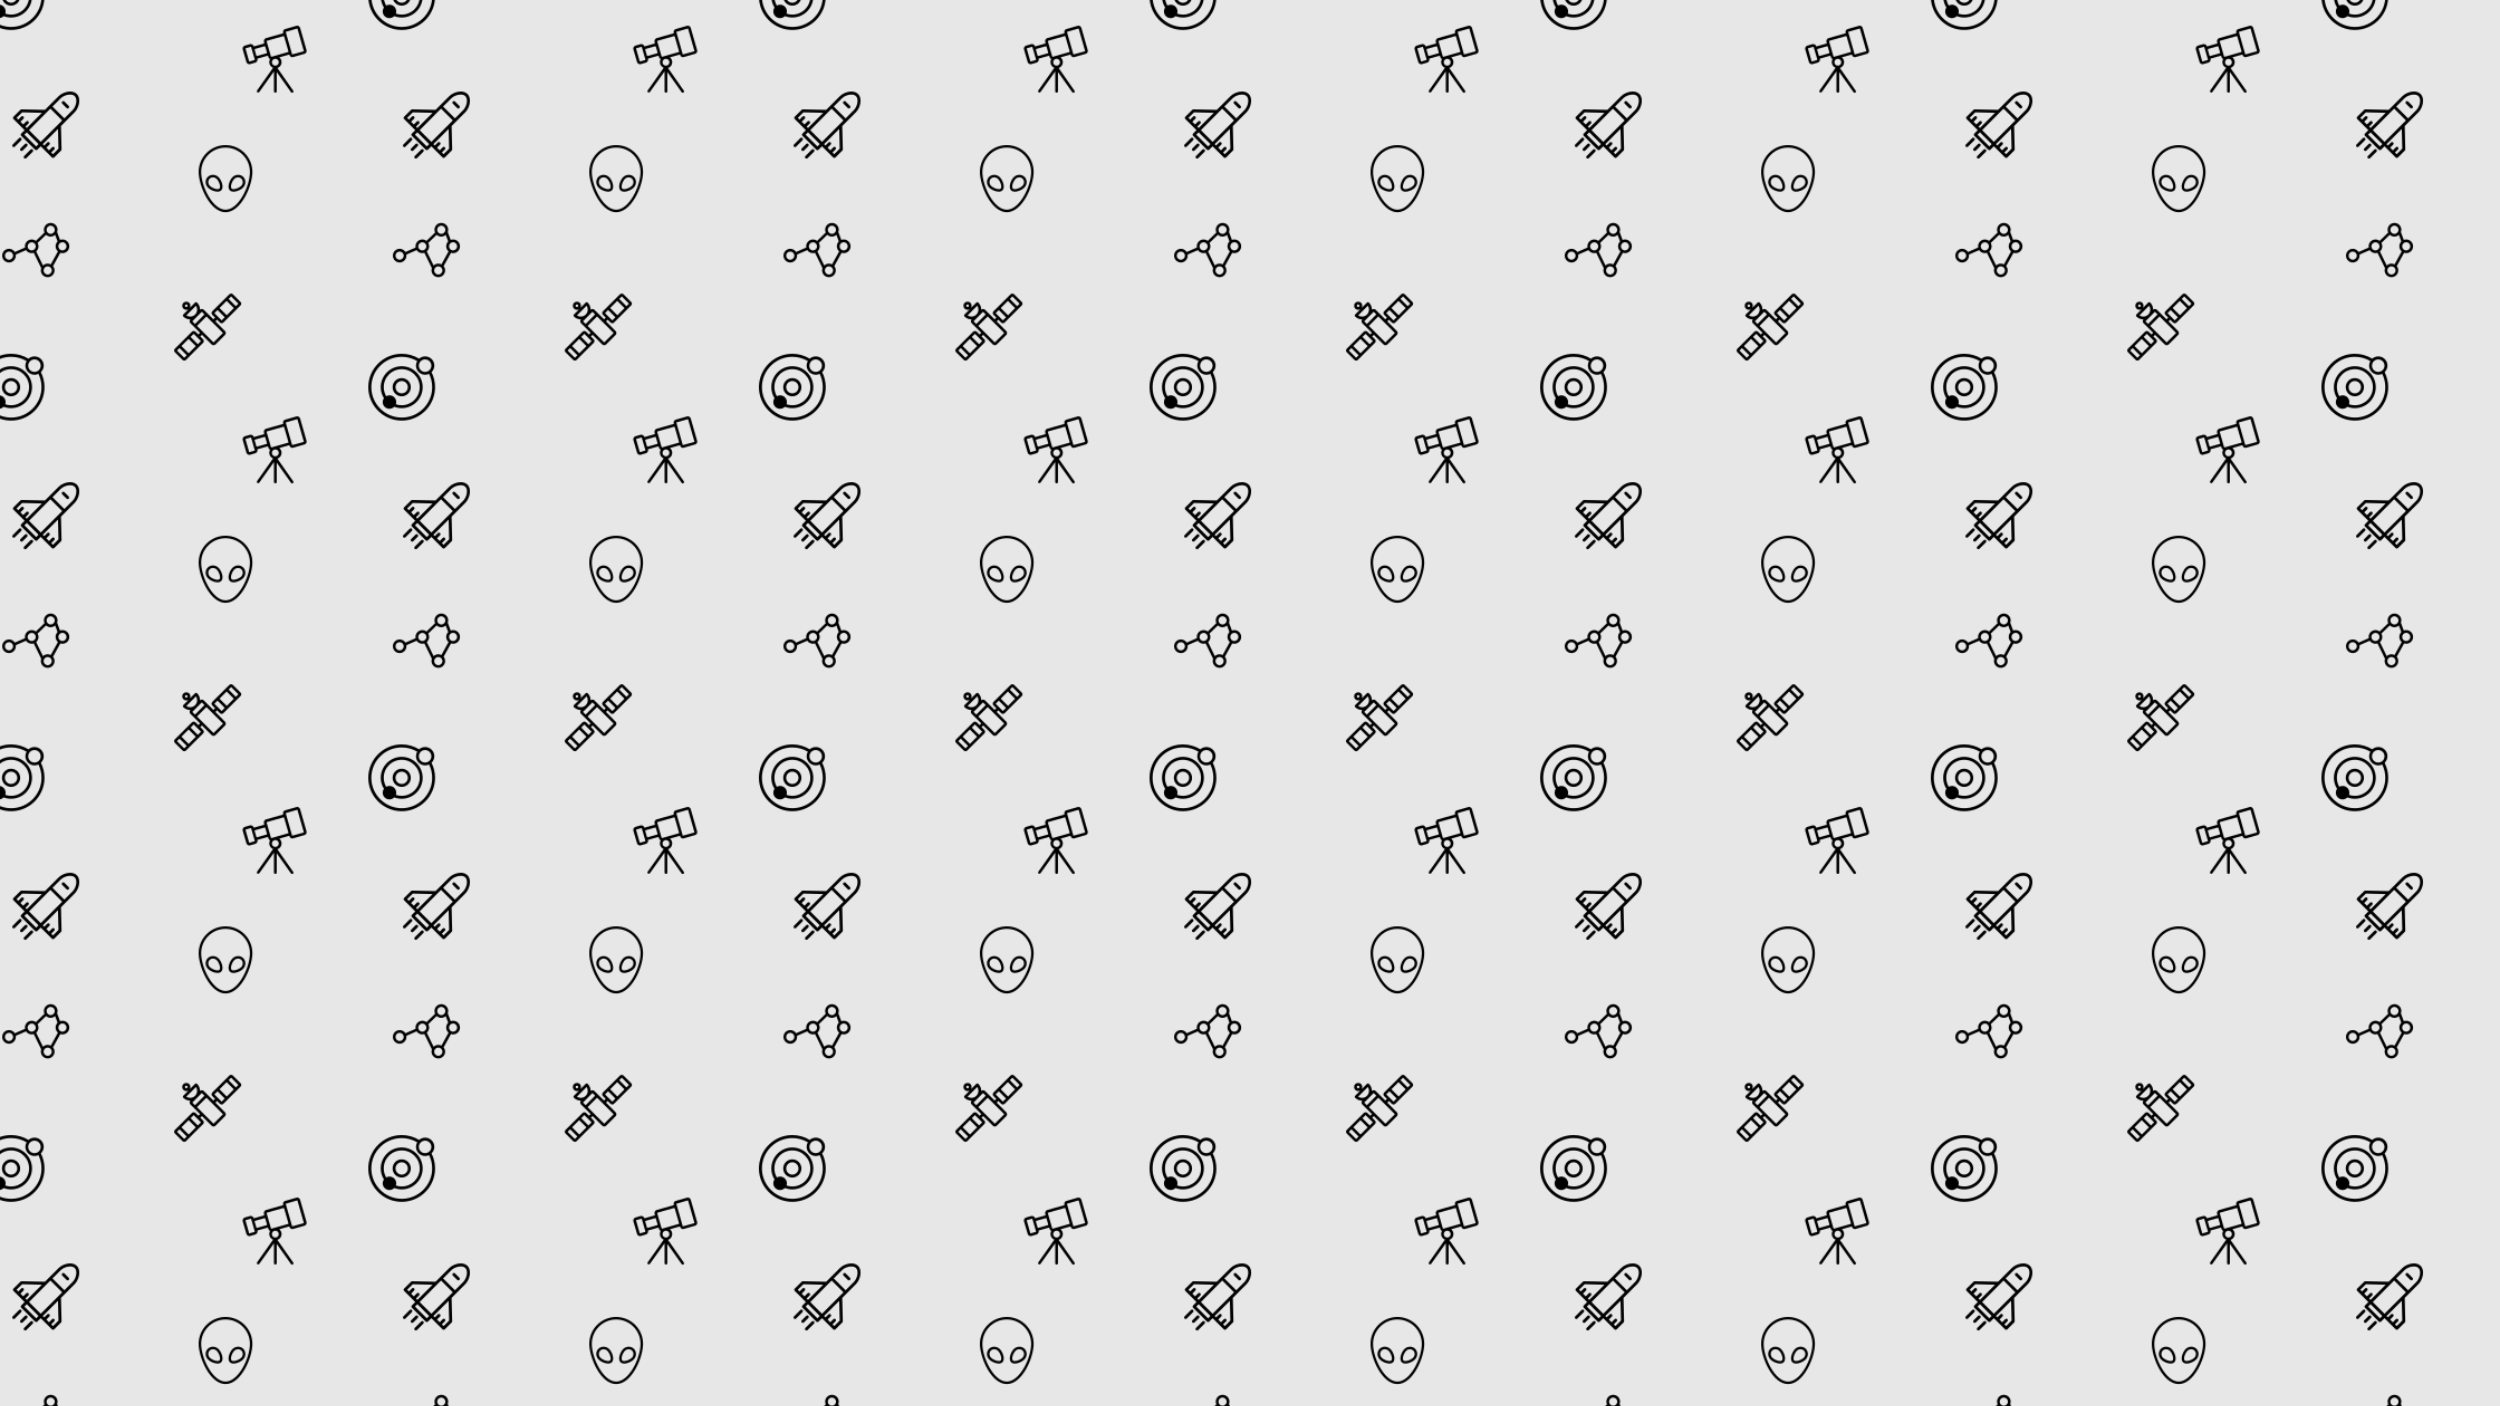 <svg xmlns="http://www.w3.org/2000/svg" xmlns:xlink="http://www.w3.org/1999/xlink" xmlns:fi="http://pattern.flaticon.com/" x="0" y="0" width="1920" height="1080" viewBox="0 0 2240 1260"><rect x="0px" y="0px" width="100%" height="100%" opacity="1" fill="#e7e7e7"/><defs><path d="M347.9,43.95l-40-40c-4.8-4.8-13.6-4.8-18.4,0l-89.6,89.2c-5.2,5.2-5.2,13.6,0,18.4l14.8,14.8l-8.8,8.8l-50.4-50    c-5.2-5.2-14.8-5.6-20-0.4c0-0.4,0-0.4,0-0.8c0-13.6-5.2-26.4-15.2-36.4c-2.8-2.8-7.6-2.8-10.4,0l-26,26l-0.8-0.8    c3.6-8,2.4-17.6-4-24c-8-8-22-8-30.4,0c-8.4,8.4-8.4,22,0,30.4c4,4,9.6,6.4,15.2,6.4c3.2,0,6.4-0.8,9.2-2l0.8,0.8l-26,25.6    c-1.2,1.2-2,3.2-2,5.2s0.8,3.6,2,5.2c9.6,9.6,22.4,15.2,36.4,15.2c0.4,0,0.4,0,0.8,0c-5.2,5.6-5.2,14.8,0.4,20l50.4,50.4l-8.8,8.8    l-15.2-14.8c-4.8-4.8-13.6-4.8-18.4,0l-26.8,26.8l-11.2,11.2l-51.6,51.2c-5.2,5.2-5.2,13.6,0,18.4l40,40c2.4,2.4,5.6,4,9.2,4    s6.8-1.2,9.2-4l23.6-23.6l20-20l46-45.6c2.4-2.4,4-5.6,4-9.2c0-3.6-1.2-6.8-4-9.2l-14.8-14.8l8.8-8.8l50.4,50.4    c2.8,2.8,6.4,4.4,10.4,4.4s7.6-1.6,10.4-4.4l49.6-49.6c5.6-5.6,5.6-14.8,0-20.4l-50.4-50.8l8.8-8.8l14.8,14.8c2.4,2.4,5.6,4,9.2,4    c3.6,0,6.8-1.2,9.2-4l47.6-47.6l18.4-18.4l23.6-23.6c2.4-2.4,4-5.6,4-9.2C351.9,49.55,350.7,46.35,347.9,43.95z M68.7,68.75    c-2.4,2.8-6.8,2.8-9.6,0s-2.8-6.8,0-9.6c1.2-1.2,3.2-2,4.8-2c1.6,0,3.6,0.8,4.8,2C71.5,61.95,71.5,65.95,68.7,68.75z M84.3,120.75    c-7.2,0-14.4-2-20.4-6l50.8-50.8c4,6,6,12.8,6,20.4c0,10-4,19.2-10.8,26C103.1,117.15,93.9,120.75,84.3,120.75z M95.5,145.55    l49.6-50l14,14l-49.6,50L95.5,145.55z M53.1,336.75l-38-38l13.2-13.2l38,38L53.1,336.75z M76.3,313.15l-38-38l37.6-37.6l38,38    L76.3,313.15z M140.7,249.15l-16.4,16.4l-38-38l16.4-16.4L140.7,249.15z M256.3,206.75l-49.6,49.6l-86.8-86.8l49.6-49.6    L256.3,206.75z M249.1,140.75l-38-38l16.4-16.4l38,38L249.1,140.75z M275.9,113.95l-38-38l26-26l11.2-11.6l38,38L275.9,113.95z     M323.5,66.35l-38-38l13.2-13.2l38,38L323.5,66.35z" transform="matrix(0.171 0 0 0.171 156 263)" id="L1_3"/><g transform="matrix(0.185 0 0 0.185 11 82)" id="L1_4"><path d="M273.449,69.6l-21.2-21.2c-2.8-2.8-7.6-2.8-10.4,0s-2.8,7.6,0,10.4l21.2,21.2c1.6,1.6,3.2,2,5.2,2s3.6-0.8,5.2-2    C276.249,77.2,276.249,72.4,273.449,69.6z"/><path d="M43.449,225.6c-2.8-2.8-7.6-2.8-10.4,0l-30.8,31.2c-2.8,2.8-2.8,7.6,0,10.4c1.6,1.6,3.2,2,5.2,2c1.6,0,3.6-0.4,4.8-2    l31.2-31.2C46.249,233.2,46.249,228.4,43.449,225.6z"/><path d="M99.049,281.2c-2.8-2.8-7.6-2.8-10.4,0l-31.2,31.2c-2.8,2.8-2.8,7.6,0,10.4c1.6,1.2,3.2,2,5.2,2s3.6-0.8,5.2-2l31.2-31.2    C101.849,288.8,101.849,284,99.049,281.2z"/><path d="M71.849,254c-2.8-2.8-7.6-2.8-10.4,0l-21.6,21.6c-2.8,2.8-2.8,7.6,0,10.4c1.6,1.6,3.2,2,5.2,2s3.6-0.8,5.2-2l21.6-21.6    C74.649,261.6,74.649,257.2,71.849,254z"/><path d="M312.649,12c-7.6-7.6-19.2-12-32.4-12c-20,0-42.4,9.2-55.6,22.4l-66.4,66.4l-113.2-2.4c-2,0-4,0.8-5.2,2l-34.4,34    c-2.8,2.8-2.8,7.6,0,10.4l54.4,54.4l-16.8,16.8c-1.2,1.2-2,3.2-2,5.2s0.8,3.6,2,5.2l67.6,67.6c1.6,1.6,3.2,2,5.2,2s3.6-0.8,5.2-2    l16.8-16.8l54.4,54.4c1.2,1.2,3.2,2,5.2,2s3.6-0.8,5.2-2l34-34c1.6-1.6,2-3.2,2-5.2l-2.8-113.2l66.4-66.8    C322.249,80.4,335.449,34.8,312.649,12z M53.049,159.6l-13.6-13.2l14.8-14.8c2.8-2.8,2.8-7.6,0-10.4s-7.6-2.8-10.4,0l-14.8,14.8    l-8.4-8.4l27.2-26.8l96,2.4l-73.6,73.6l-6.8-6.8l14.8-14.8c2.8-2.8,2.8-7.6,0-10.4c-2.8-2.8-7.6-2.8-10.4,0L53.049,159.6z     M115.849,266l-57.2-56.8l11.6-11.6l28.4,28.4l28.4,28.4L115.849,266z M197.049,303.6l-8.4-8.4l14.8-14.8c2.8-2.8,2.8-7.6,0-10.4    s-7.6-2.8-10.4,0l-14.8,15.2l-13.2-13.2l14.8-14.8c2.8-2.8,2.8-7.6,0-10.4s-7.6-2.8-10.4,0l-14.8,14.8l-6.8-6.8l73.6-73.6    l2.4,95.6L197.049,303.6z M137.849,244l-28.4-28.4l-28.4-28.4l84.8-85.6l18.8-18.8l57.2,57.2L137.849,244z M252.249,130    l-57.6-57.2l40-40c10.8-10.8,29.2-18,45.6-18c6.8,0,16,1.2,22.4,7.6c14.8,14.8,6.4,50.4-10.4,67.6L252.249,130z"/></g><path d="M317.6,121c-4.4,0-8.8,0.8-12.8,2.4l-15.6-41.6c1.2-3.6,2.4-8,2.4-12c0-20-16-36-36-36s-36,16-36,36    c0,5.2,1.2,10,3.2,14.4l-45.6,44.4c-6-4.8-13.6-7.6-21.6-7.6c-20,0-36,16-36,36c0,2,0.4,4.4,0.8,6.4l-54,23.6    C60,177,48.8,170.2,36,170.2c-20,0-36,16-36,36s16,36,36,36c19.2,0,35.6-16,35.6-36c0-2-0.4-3.6-0.4-5.6l54-23.6    c6.4,9.6,17.6,16,30,16c3.6,0,7.2-0.8,10.8-2l39.6,81.2c-1.2,3.6-2,7.6-2,11.6c0,20,16,36,36,36s36-16,36-36    c0-8.4-3.2-16.4-8-22.4l38.8-70.4c3.6,1.2,7.2,2,11.2,2c20,0,36-16,36-36S337.6,121,317.6,121z M35.6,227.8    c-12,0-21.6-9.6-21.6-21.6s9.6-21.6,21.6-21.6s21.6,9.6,21.6,21.6S47.6,227.8,35.6,227.8z M155.2,178.6c-12,0-21.6-9.6-21.6-21.6    c0.4-11.6,10-21.2,21.6-21.2c6.8,0,12.8,3.2,16.8,8c2.8,3.6,4.8,8.4,4.8,13.2C176.8,169,167.2,178.6,155.2,178.6z M255.2,48.2    c12,0,21.6,9.6,21.6,21.6s-9.6,21.6-21.6,21.6s-21.6-9.6-21.6-21.6C233.6,58.2,243.2,48.2,255.2,48.2z M239.6,305.8    c-12,0-21.6-9.6-21.6-21.6s9.6-21.6,21.6-21.6s21.6,9.6,21.6,21.6S251.6,305.8,239.6,305.8z M256,252.2c-4.8-2.4-10.4-4-16.4-4    c-9.6,0-18.4,4-24.8,10l-36-74c7.6-6.8,12.4-16.4,12.4-27.2c0-6.4-2-12.4-4.8-17.6l44.4-43.2c6.4,6,14.8,9.6,24.4,9.6    c9.2,0,17.2-3.6,23.6-9.2l12.8,34.8c-6.4,6.4-10.4,15.6-10.4,25.6c0,10.8,4.8,20.4,12.4,26.8L256,252.2z M317.2,178.6    c-12,0-21.2-9.6-21.2-21.6s9.6-21.6,21.6-21.6s21.2,10,21.2,21.6C338.8,169,329.2,178.6,317.2,178.6z" transform="matrix(0.17 0 0 0.17 2 194)" id="L1_5"/><g transform="matrix(0.156 0 0 0.156 172 130)" id="L1_6"><path d="M192.8,0C107.6,0,38.4,69.2,38.4,154.4c0,79.2,65.2,231.2,154.4,231.2s154.4-152,154.4-231.2C347.2,69.2,278,0,192.8,0z     M192.8,371.2c-74.4,0-140-135.2-140-216.8c0-77.2,62.8-140,140-140s140,62.8,140,140C332.8,236,267.2,371.2,192.8,371.2z"/><path d="M294.8,182.8c-7.6-7.6-18.4-12-29.6-12c-12.4,0-23.6,4.8-32.4,13.6c-8.4,8.4-16,22.4-20,36c-5.2,17.2-3.2,31.2,4.8,39.6    c5.2,5.2,12.4,7.6,21.6,7.6c19.6,0,42.8-11.6,54-22.8C310.8,227.2,311.2,199.6,294.8,182.8z M282.8,234.4    c-8.8,8.8-29.2,18.8-44,18.8c-3.6,0-8.4-0.4-11.2-3.6c-4-4-4.4-13.6-1.2-25.2c3.2-11.2,10-23.2,16.4-30c6-6,14-9.2,22-9.2    c7.2,0,14.4,2.8,19.2,8C295.2,204,294.4,222.8,282.8,234.4z"/><path d="M172.8,220.4c-3.6-13.6-11.6-27.6-20-36c-8.8-8.8-20.4-13.6-32.4-13.6c-11.2,0-21.6,4.4-29.6,12    c-16.8,16.8-16,44.4,1.6,62c11.2,11.2,34.8,22.8,54,22.8c9.2,0,16.4-2.4,21.6-7.6C176,252,178,237.6,172.8,220.4z M158,249.6    c-2.8,2.8-7.6,3.6-11.2,3.6c-14.8,0-34.8-10-44-18.8c-11.6-11.6-12.4-30.4-1.6-41.2c5.2-5.2,12-8,19.2-8c8,0,16,3.2,22,9.2    c6.4,6.4,13.2,18.4,16.4,30C162.4,236,162,245.6,158,249.6z"/></g><g transform="matrix(0.182 0 0 0.182 -20 317)" id="L1_7"><path d="M311.2,90.4c8.4-8.4,14-19.6,14-32.4c0-24.8-20.4-45.2-45.2-45.2c-11.6,0-22,4.4-30,11.2C224.4,8.4,194.8,0,164.4,0    C74,0,0,73.6,0,164.4s74,164.4,164.4,164.4s164.4-73.6,164.4-164.4C328.8,138.8,322.8,113.2,311.2,90.4z M279.6,27.6    c16.8,0,30.8,13.6,30.8,30.8s-13.6,30.8-30.8,30.8c-17.2,0-30.8-13.6-30.8-30.8S262.8,27.6,279.6,27.6z M164.8,314    c-82.4,0-150-67.2-150-149.6S82,14.8,164.4,14.8c27.2,0,53.2,7.2,76.4,20.8c-4,6.8-6,14.4-6,22.4c0,24.8,20.4,45.2,45.2,45.2    c6.8,0,13.2-1.6,19.2-4.4c10,20.4,15.2,42.8,15.2,65.6C314.4,246.8,247.2,314,164.8,314z"/><path d="M164.4,119.6c-24.8,0-44.8,20-44.8,44.8c0,24.8,20,44.8,44.8,44.8s44.8-20,44.8-44.8C209.2,139.6,189.2,119.6,164.4,119.6    z M164.4,194.8c-16.8,0-30.4-13.6-30.4-30.4s13.6-30.4,30.4-30.4s30.4,13.6,30.4,30.4S181.2,194.8,164.4,194.8z"/><path d="M164.4,61.2c-56.8,0-103.2,46.4-103.2,103.2c0,20,5.6,38.4,15.6,54c-4,5.6-6,12-6,19.2c0,18.4,14.8,33.2,33.2,33.2    c9.2,0,17.6-4,24-10c11.2,4.4,23.6,6.8,36.4,6.8c56.8,0,103.2-46.4,103.2-103.2C267.6,107.6,221.2,61.2,164.4,61.2z M164.4,253.2    c-10,0-19.6-1.6-28.8-4.8c1.2-3.2,2-6.8,2-10.8c0-18.4-14.8-33.2-33.2-33.2c-6,0-11.6,1.6-16.4,4.4c-7.6-13.2-12-28-12-44.4    c-0.4-48.8,39.6-88.8,88.4-88.8s88.8,39.6,88.8,88.8S213.2,253.2,164.4,253.2z"/></g><path d="M342.759,127.628l-33.2-115.6c-2.4-8.4-10.8-13.6-18.4-11.6l-61.2,17.6c-7.6,2.4-12,10.8-9.6,19.6l0.8,2    c-0.4,0-0.8,0-1.6,0.4l-88.8,25.2c-8.4,2.4-13.2,12-10.8,21.2l2,6.8c-0.4,0-0.8,0-1.6,0.4l-52.4,14.8c-0.4,0-0.8,0.4-1.2,0.4    l-0.4-0.8c-2.4-8.4-11.6-13.2-20-11.2l-26.4,7.6c-8.4,2.4-13.6,11.2-11.2,20l19.2,66c2,6.8,8.4,11.6,15.6,11.6    c1.6,0,2.8-0.4,4.4-0.8l26.4-7.6c4-1.2,7.6-4,9.6-7.6c2-3.6,2.4-8,1.6-12.4l-0.4-0.8c0.4,0,1.2,0,1.6-0.4l52.4-14.8    c0.4,0,0.8-0.4,1.6-0.4l2,6.8c1.6,5.2,4.8,9.2,9.2,11.2c-2.8,4.8-4.4,10-4.4,15.6c0,13.6,8.4,25.2,20,30l-83.6,118.4    c-2.4,3.2-1.6,8,1.6,10c1.2,0.8,2.8,1.2,4,1.2c2.4,0,4.4-1.2,6-3.2l76.8-107.6v104.4c0,4,3.2,7.2,7.2,7.2c4,0,7.2-3.2,7.2-7.2    v-101.2l74.8,105.6c1.6,2,3.6,3.2,6,3.2c1.6,0,2.8-0.4,4-1.2c3.2-2.4,4-6.8,1.6-10l-82.8-118.4c12.8-4.4,22-16.4,22-30.8    c0-10-4.8-19.2-12-25.2l50.8-14.4c0.4,0,0.8-0.4,1.6-0.4l0.8,2c2,7.2,8,12,14.8,12c1.2,0,2.4,0,3.6-0.4l61.2-17.6    c4-1.2,7.2-4,8.8-8C343.559,135.628,343.959,131.628,342.759,127.628z M71.159,179.228c0,0.4-0.4,0.4-0.8,0.8l-26.4,7.6    c-0.8,0-1.6,0-2-1.2l-18.8-66c-0.4-0.8,0.4-1.6,1.2-2l26.8-7.6c0.4,0,1.2,0.4,1.6,1.2l5.6,18.8l2,7.2l11.6,40    C71.559,178.828,71.559,179.228,71.159,179.228z M134.759,144.428l-52.4,14.8c-0.4,0-2-1.2-2.8-4l-8-28c-0.8-2.4,0-4.4,0.4-4.8    l52.4-14.8c0.4,0,2,1.2,2.8,4l8,27.6v0.4C135.959,142.028,135.159,144.028,134.759,144.428z M179.559,209.628c-10,0-18-8-18-18    s8-18,18-18s18,8,18,18S189.559,209.628,179.559,209.628z M247.959,137.228c0,0.4-0.4,0.4-0.4,0.8l-88.8,25.2    c-0.8,0-1.6-0.8-2.4-2.4l-7.2-25.2l-8-28l-7.2-24.8c-0.4-2,0.4-3.2,0.4-3.2l88.8-25.2c0.4,0,1.6,0.8,2.4,2.4l22.4,77.6    C248.359,135.628,247.959,136.828,247.959,137.228z M267.959,150.828c-0.4,0-0.4-0.4-0.8-1.2l-5.2-18.8l-22.4-78l-5.2-18.8    c-0.4-0.8,0-1.6-0.4-1.6l60.8-17.6c0,0,0.8,0.4,0.8,1.6l33.2,116c0.4,0.8,0,1.2,0.4,1.6L267.959,150.828z" transform="matrix(0.171 0 0 0.171 216 23)" id="L1_8"/></defs><g fi:class="KUsePattern"><pattern id="pattern_L1_3" width="350" height="350" patternUnits="userSpaceOnUse"><use xlink:href="#L1_3" x="-350" y="-350"/><use xlink:href="#L1_3" x="0" y="-350"/><use xlink:href="#L1_3" x="350" y="-350"/><use xlink:href="#L1_3" x="-350" y="0"/><use xlink:href="#L1_3" x="0" y="0"/><use xlink:href="#L1_3" x="350" y="0"/><use xlink:href="#L1_3" x="-350" y="350"/><use xlink:href="#L1_3" x="0" y="350"/><use xlink:href="#L1_3" x="350" y="350"/></pattern><rect x="0" y="0" width="100%" height="100%" fill="url(#pattern_L1_3)"/></g><g fi:class="KUsePattern"><pattern id="pattern_L1_4" width="350" height="350" patternUnits="userSpaceOnUse"><use xlink:href="#L1_4" x="-350" y="-350"/><use xlink:href="#L1_4" x="0" y="-350"/><use xlink:href="#L1_4" x="350" y="-350"/><use xlink:href="#L1_4" x="-350" y="0"/><use xlink:href="#L1_4" x="0" y="0"/><use xlink:href="#L1_4" x="350" y="0"/><use xlink:href="#L1_4" x="-350" y="350"/><use xlink:href="#L1_4" x="0" y="350"/><use xlink:href="#L1_4" x="350" y="350"/></pattern><rect x="0" y="0" width="100%" height="100%" fill="url(#pattern_L1_4)"/></g><g fi:class="KUsePattern"><pattern id="pattern_L1_5" width="350" height="350" patternUnits="userSpaceOnUse"><use xlink:href="#L1_5" x="-350" y="-350"/><use xlink:href="#L1_5" x="0" y="-350"/><use xlink:href="#L1_5" x="350" y="-350"/><use xlink:href="#L1_5" x="-350" y="0"/><use xlink:href="#L1_5" x="0" y="0"/><use xlink:href="#L1_5" x="350" y="0"/><use xlink:href="#L1_5" x="-350" y="350"/><use xlink:href="#L1_5" x="0" y="350"/><use xlink:href="#L1_5" x="350" y="350"/></pattern><rect x="0" y="0" width="100%" height="100%" fill="url(#pattern_L1_5)"/></g><g fi:class="KUsePattern"><pattern id="pattern_L1_6" width="350" height="350" patternUnits="userSpaceOnUse"><use xlink:href="#L1_6" x="-350" y="-350"/><use xlink:href="#L1_6" x="0" y="-350"/><use xlink:href="#L1_6" x="350" y="-350"/><use xlink:href="#L1_6" x="-350" y="0"/><use xlink:href="#L1_6" x="0" y="0"/><use xlink:href="#L1_6" x="350" y="0"/><use xlink:href="#L1_6" x="-350" y="350"/><use xlink:href="#L1_6" x="0" y="350"/><use xlink:href="#L1_6" x="350" y="350"/></pattern><rect x="0" y="0" width="100%" height="100%" fill="url(#pattern_L1_6)"/></g><g fi:class="KUsePattern"><pattern id="pattern_L1_7" width="350" height="350" patternUnits="userSpaceOnUse"><use xlink:href="#L1_7" x="-350" y="-350"/><use xlink:href="#L1_7" x="0" y="-350"/><use xlink:href="#L1_7" x="350" y="-350"/><use xlink:href="#L1_7" x="-350" y="0"/><use xlink:href="#L1_7" x="0" y="0"/><use xlink:href="#L1_7" x="350" y="0"/><use xlink:href="#L1_7" x="-350" y="350"/><use xlink:href="#L1_7" x="0" y="350"/><use xlink:href="#L1_7" x="350" y="350"/></pattern><rect x="0" y="0" width="100%" height="100%" fill="url(#pattern_L1_7)"/></g><g fi:class="KUsePattern"><pattern id="pattern_L1_8" width="350" height="350" patternUnits="userSpaceOnUse"><use xlink:href="#L1_8" x="-350" y="-350"/><use xlink:href="#L1_8" x="0" y="-350"/><use xlink:href="#L1_8" x="350" y="-350"/><use xlink:href="#L1_8" x="-350" y="0"/><use xlink:href="#L1_8" x="0" y="0"/><use xlink:href="#L1_8" x="350" y="0"/><use xlink:href="#L1_8" x="-350" y="350"/><use xlink:href="#L1_8" x="0" y="350"/><use xlink:href="#L1_8" x="350" y="350"/></pattern><rect x="0" y="0" width="100%" height="100%" fill="url(#pattern_L1_8)"/></g></svg>